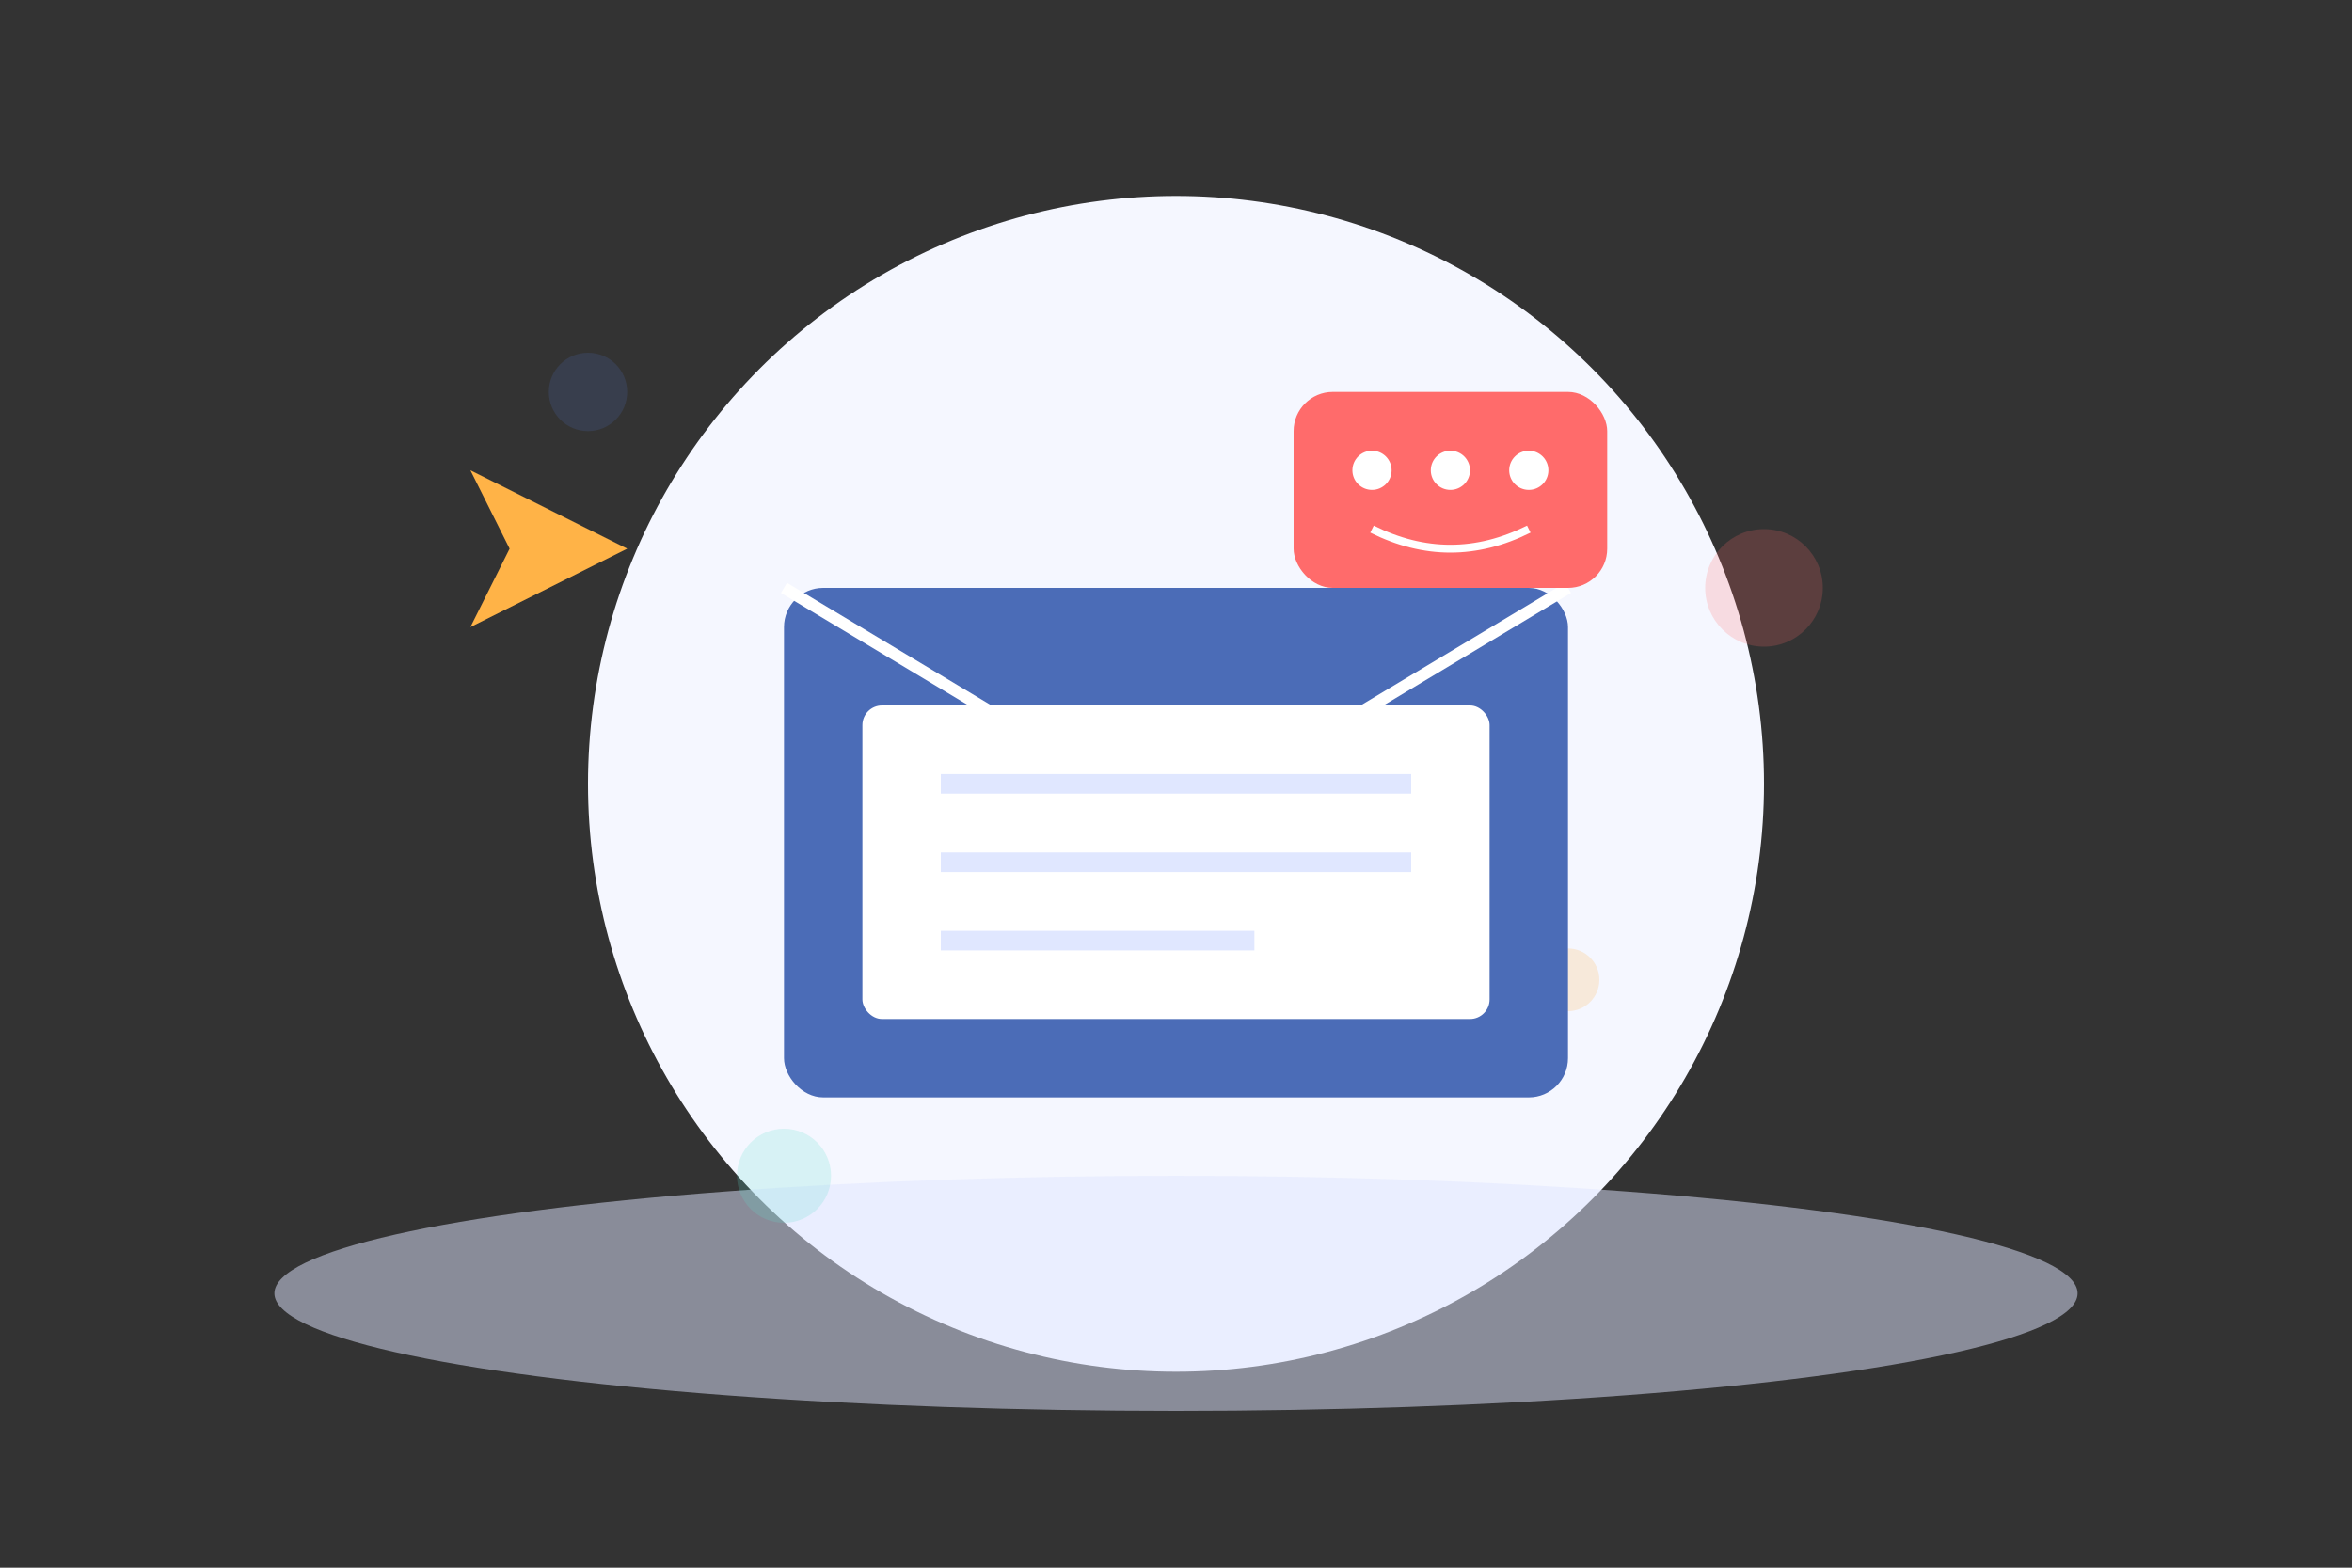 <svg width="600" height="400" viewBox="0 0 600 400" xmlns="http://www.w3.org/2000/svg">
  <rect x="0" y="0" width="600" height="400" fill="#333333" stroke="none"/>
  <style>
    .animated {
      animation-duration: 3s;
      animation-iteration-count: infinite;
      animation-timing-function: ease-in-out;
    }
    
    @keyframes float {
      0% { transform: translate(0, 0); }
      50% { transform: translate(0, -10px); }
      100% { transform: translate(0, 0); }
    }
    
    @keyframes pulse {
      0% { transform: scale(1); }
      50% { transform: scale(1.05); }
      100% { transform: scale(1); }
    }
    
    .float { animation-name: float; }
    .pulse { animation-name: pulse; }
  </style>

  <!-- Background elements -->
  <circle cx="300" cy="200" r="150" fill="#f5f7ff" />
  <ellipse cx="300" cy="330" rx="230" ry="30" fill="#e0e7ff" opacity="0.5" />
  
  <!-- Decorative elements -->
  <circle cx="150" cy="100" r="10" fill="#4b6cb7" opacity="0.2" class="animated float" />
  <circle cx="450" cy="150" r="15" fill="#ff6b6b" opacity="0.2" class="animated float" />
  <circle cx="200" cy="300" r="12" fill="#60dfcd" opacity="0.2" class="animated float" />
  <circle cx="400" cy="250" r="8" fill="#ffb347" opacity="0.2" class="animated float" />
  
  <!-- Envelope base -->
  <g class="animated pulse">
    <rect x="200" y="150" width="200" height="130" rx="10" fill="#4b6cb7" />
    
    <!-- Envelope flap (open) -->
    <path d="M200,150 L300,210 L400,150" stroke="#fff" stroke-width="3" fill="none" />
    
    <!-- Envelope body details -->
    <rect x="220" y="180" width="160" height="80" rx="5" fill="#fff" />
    
    <!-- Mail content lines -->
    <line x1="240" y1="200" x2="360" y2="200" stroke="#e0e7ff" stroke-width="5" />
    <line x1="240" y1="220" x2="360" y2="220" stroke="#e0e7ff" stroke-width="5" />
    <line x1="240" y1="240" x2="320" y2="240" stroke="#e0e7ff" stroke-width="5" />
  </g>
  
  <!-- Flying message with animation -->
  <g transform="translate(330, 100)" class="animated float">
    <rect x="0" y="0" width="80" height="50" rx="10" fill="#ff6b6b" />
    <circle cx="20" cy="20" r="5" fill="#fff" />
    <circle cx="40" cy="20" r="5" fill="#fff" />
    <circle cx="60" cy="20" r="5" fill="#fff" />
    <path d="M20,35 Q40,45 60,35" stroke="#fff" stroke-width="2" fill="none" />
  </g>
  
  <!-- Paper plane with animation -->
  <g transform="translate(120, 120)" class="animated float">
    <path d="M0,0 L40,20 L0,40 L10,20 Z" fill="#ffb347" />
  </g>
</svg> 